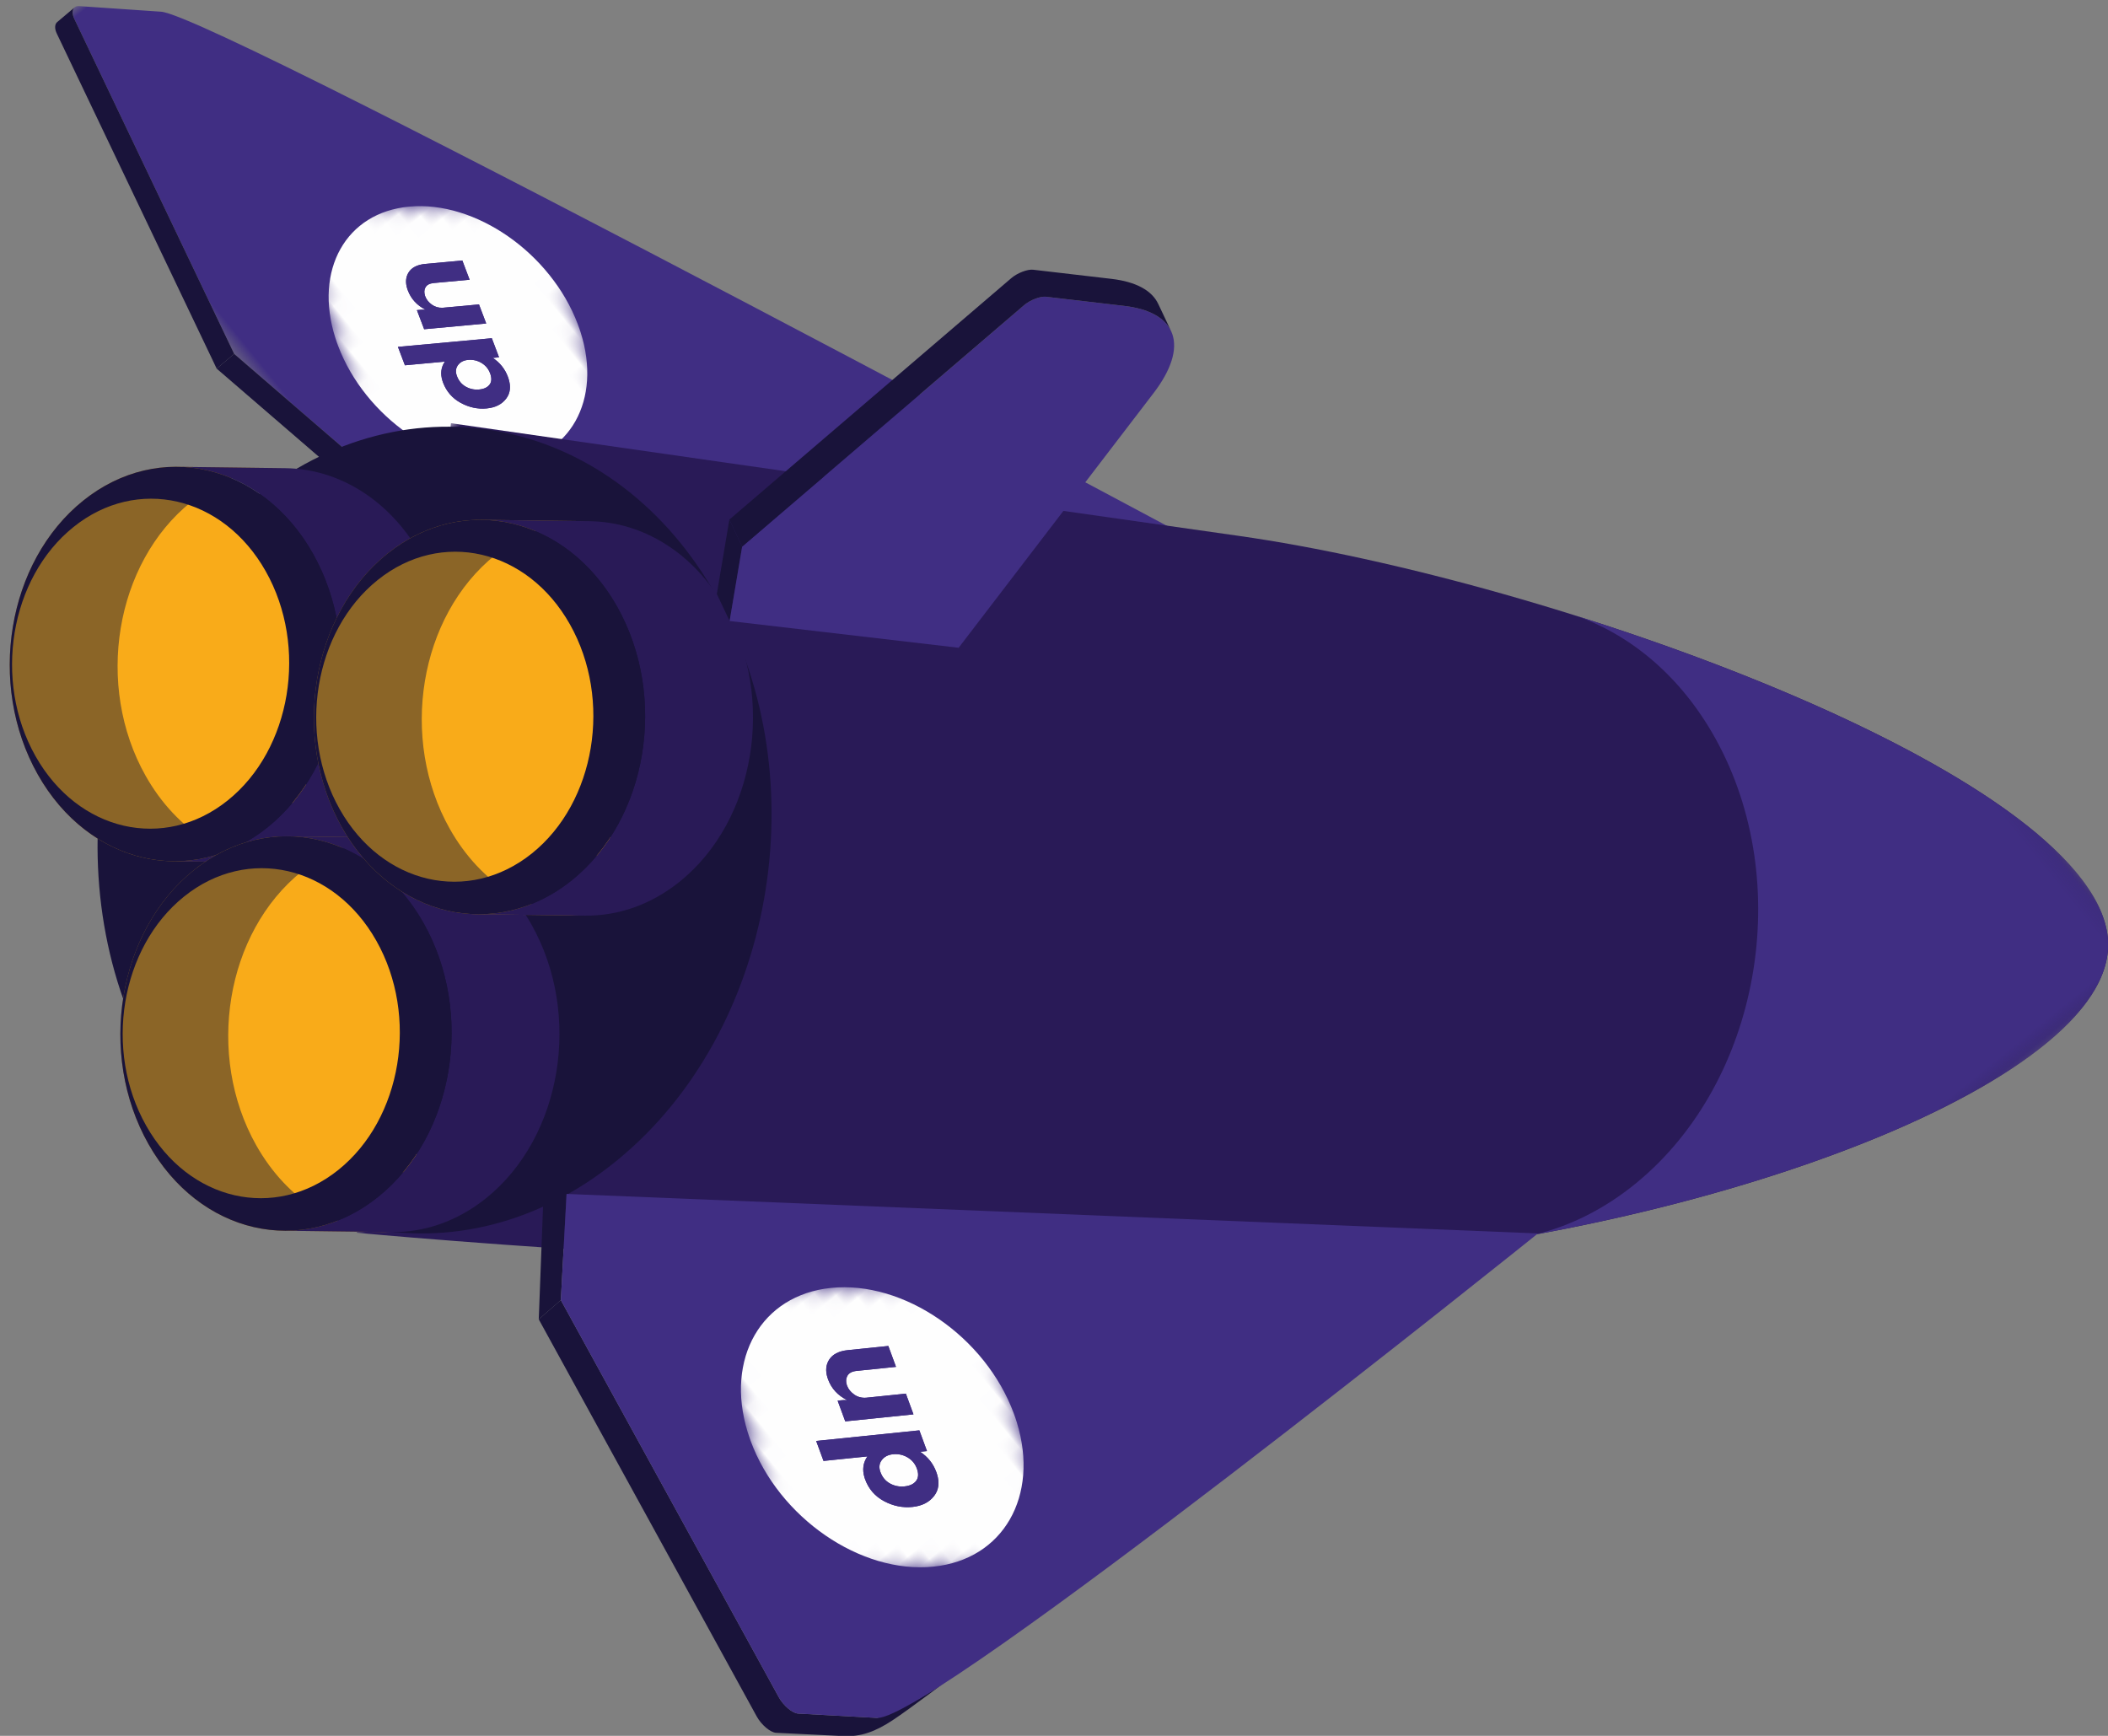 <?xml version="1.0" encoding="UTF-8"?>
<svg width="136px" height="112px" viewBox="0 0 136 112" version="1.1" xmlns="http://www.w3.org/2000/svg" xmlns:xlink="http://www.w3.org/1999/xlink">
    <rect x="0" y="0" width="136" height="112" fill="#808080" stroke="none"/>
    <!-- Generator: Sketch 61.2 (89653) - https://sketch.com -->
    <title>spaceship</title>
    <desc>Created with Sketch.</desc>
    <defs>
        <polygon id="path-1" points="0 0.021 78.972 0.021 78.972 43.44 0 43.44"></polygon>
        <polyline id="path-3" points="0.028 12.529 16.248 18.892 25.943 6.374 9.723 0.01"></polyline>
        <polyline id="path-5" points="0.028 12.529 16.248 18.892 25.943 6.374 9.723 0.01"></polyline>
        <polyline id="path-7" points="0.028 12.529 16.248 18.892 25.943 6.374 9.723 0.01"></polyline>
        <polygon id="path-9" points="0.007 0.132 95.876 0.132 95.876 100.98 0.007 100.98"></polygon>
        <polygon id="path-11" points="0.124 0.132 40.692 0.132 40.692 41.988 0.124 41.988"></polygon>
        <polyline id="path-13" points="0.004 13.941 17.501 20.999 27.958 7.115 10.461 0.057"></polyline>
        <polyline id="path-15" points="0.004 13.941 17.501 20.999 27.958 7.115 10.461 0.057"></polyline>
        <polyline id="path-17" points="0.004 13.941 17.501 20.999 27.958 7.115 10.461 0.057"></polyline>
    </defs>
    <g id="GoodUp-Website-Designs-1600px" stroke="none" stroke-width="1" fill="none" fill-rule="evenodd">
        <g id="impact.goodup.com" transform="translate(-767, -87)">
            <g id="spaceship" transform="translate(822.5, 132) rotate(51) translate(-822.5, -132) translate(756, 78)">
                <polygon id="Fill-1" fill="#B3B3B3" points="43.968 59 44 60.492 33.032 72 33 70.508"></polygon>
                <g id="Group-9" transform="translate(0, 28)">
                    <g id="Group-4">
                        <mask id="mask-2" fill="white">
                            <use xlink:href="#path-1"></use>
                        </mask>
                        <g id="Clip-3"></g>
                        <path d="M3.73,33.209 C6.205,30.546 78.972,0.021 78.972,0.021 L33.318,41.733 L23.852,43.44 L0.555,37.85 C0.057,37.73 -0.148,37.381 0.115,37.099 L3.73,33.209 Z" id="Fill-2" fill="#402E83" mask="url(#mask-2)"></path>
                    </g>
                    <polygon id="Fill-5" fill="#19133A" points="33.318 41.733 33.348 43.209 23.882 44.916 23.852 43.44"></polygon>
                    <path d="M0.555,37.85 C0.209,37.767 0.004,37.573 1.47113594e-05,37.368 L0.03,38.844 C0.035,39.049 0.239,39.243 0.586,39.326 L23.882,44.916 L23.852,43.44 L0.555,37.85 Z" id="Fill-7" fill="#19133A"></path>
                </g>
                <g id="Group-19" transform="translate(19, 50)">
                    <g id="Group-12">
                        <mask id="mask-4" fill="white">
                            <use xlink:href="#path-3"></use>
                        </mask>
                        <g id="Clip-11"></g>
                        <path d="M17.849,3.198 C17.672,3.128 17.49,3.063 17.303,3.002 C12.654,1.471 6.957,3.119 4.577,6.683 C2.292,10.104 3.895,14.046 8.139,15.711 C8.316,15.781 8.498,15.846 8.684,15.908 C13.333,17.438 19.031,15.79 21.411,12.226 C23.696,8.805 22.093,4.863 17.849,3.198 M15.557,8.636 C16.079,8.473 16.593,8.476 17.101,8.642 C17.148,8.657 17.193,8.674 17.236,8.691 C17.732,8.885 18.034,9.192 18.138,9.611 C18.252,10.066 18.152,10.53 17.837,11 C17.518,11.48 17.074,11.837 16.506,12.071 C15.939,12.305 15.364,12.326 14.779,12.134 C14.741,12.121 14.703,12.107 14.666,12.093 C14.213,11.915 13.922,11.614 13.795,11.191 L12.358,13.343 L11.151,12.945 L14.529,7.887 L15.781,8.3 L15.557,8.636 M9.679,9.507 C9.697,9.515 9.717,9.522 9.736,9.528 C9.939,9.595 10.163,9.596 10.406,9.531 C10.649,9.466 10.848,9.328 11.004,9.117 L12.313,7.158 L13.563,7.57 L11.331,10.914 L10.079,10.502 L10.23,10.275 C10.269,10.216 10.33,10.142 10.413,10.051 C9.843,10.305 9.282,10.339 8.728,10.157 C8.689,10.144 8.652,10.131 8.615,10.117 C8.221,9.962 7.967,9.72 7.853,9.393 C7.729,9.034 7.813,8.636 8.106,8.197 L9.434,6.209 L10.695,6.625 L9.404,8.557 C9.255,8.781 9.216,8.98 9.288,9.155 C9.354,9.314 9.485,9.431 9.679,9.507 M16.288,9.422 C16.262,9.412 16.235,9.402 16.206,9.393 C15.921,9.299 15.633,9.304 15.345,9.41 C15.056,9.516 14.825,9.698 14.65,9.959 C14.492,10.196 14.443,10.436 14.504,10.676 C14.561,10.898 14.711,11.057 14.955,11.153 C14.975,11.16 14.995,11.168 15.017,11.175 C15.327,11.277 15.622,11.271 15.906,11.158 C16.188,11.045 16.415,10.86 16.585,10.605 C16.76,10.344 16.819,10.103 16.763,9.881 C16.713,9.68 16.555,9.527 16.288,9.422" id="Fill-10" fill="#FEFEFE" mask="url(#mask-4)"></path>
                    </g>
                    <g id="Group-15">
                        <mask id="mask-6" fill="white">
                            <use xlink:href="#path-5"></use>
                        </mask>
                        <g id="Clip-14"></g>
                        <path d="M13.563,7.57 L12.313,7.157 L11.004,9.117 C10.848,9.328 10.649,9.466 10.406,9.531 C10.163,9.596 9.939,9.595 9.736,9.528 C9.717,9.522 9.697,9.515 9.679,9.507 C9.485,9.431 9.355,9.314 9.288,9.155 C9.216,8.98 9.255,8.781 9.404,8.557 L10.695,6.625 L9.434,6.209 L8.107,8.197 C7.813,8.636 7.729,9.034 7.853,9.393 C7.967,9.721 8.221,9.962 8.615,10.117 C8.652,10.131 8.689,10.144 8.728,10.157 C9.282,10.339 9.843,10.305 10.413,10.051 C10.33,10.141 10.269,10.216 10.23,10.275 L10.079,10.502 L11.331,10.914 L13.563,7.57" id="Fill-13" fill="#402E83" mask="url(#mask-6)"></path>
                    </g>
                    <g id="Group-18">
                        <mask id="mask-8" fill="white">
                            <use xlink:href="#path-7"></use>
                        </mask>
                        <g id="Clip-17"></g>
                        <path d="M17.236,8.691 C17.193,8.674 17.147,8.657 17.101,8.642 C16.593,8.476 16.079,8.473 15.557,8.636 L15.781,8.3 L14.529,7.887 L11.151,12.945 L12.358,13.343 L13.795,11.191 C13.922,11.614 14.213,11.915 14.666,12.093 C14.703,12.107 14.741,12.121 14.78,12.134 C15.364,12.326 15.939,12.305 16.506,12.071 C17.073,11.837 17.518,11.48 17.837,11 C18.152,10.53 18.252,10.066 18.138,9.611 C18.034,9.192 17.732,8.885 17.236,8.691 M14.954,11.153 C14.711,11.057 14.561,10.898 14.504,10.676 C14.443,10.436 14.492,10.196 14.65,9.959 C14.825,9.698 15.056,9.516 15.345,9.41 C15.633,9.304 15.921,9.299 16.206,9.393 C16.235,9.402 16.262,9.412 16.288,9.422 C16.555,9.527 16.713,9.68 16.763,9.881 C16.819,10.103 16.76,10.344 16.585,10.605 C16.415,10.86 16.188,11.045 15.906,11.158 C15.622,11.271 15.327,11.277 15.017,11.175 C14.995,11.168 14.975,11.16 14.954,11.153" id="Fill-16" fill="#402E83" mask="url(#mask-8)"></path>
                    </g>
                </g>
                <g id="Group-64" transform="translate(25, 0)">
                    <g id="Group-22" transform="translate(11.124, 0)">
                        <mask id="mask-10" fill="white">
                            <use xlink:href="#path-9"></use>
                        </mask>
                        <g id="Clip-21"></g>
                        <path d="M0.007,63.386 C0.007,63.386 22.652,42.408 37.61,28.492 C52.568,14.575 83.726,-4.318 92.871,1.075 C100.974,5.852 91.625,33.476 77.498,53.624 C63.371,73.771 36.779,100.98 36.779,100.98 L0.007,63.386 Z" id="Fill-20" fill="#291A57" mask="url(#mask-10)"></path>
                    </g>
                    <g id="Group-25" transform="translate(66.308, 0)">
                        <mask id="mask-12" fill="white">
                            <use xlink:href="#path-11"></use>
                        </mask>
                        <g id="Clip-24"></g>
                        <path d="M11.978,12.791 C22.448,14.636 30.986,24.491 31.048,34.803 C31.065,37.457 30.517,39.881 29.517,41.988 C39.28,24.124 44.307,4.977 37.688,1.075 C31.414,-2.625 14.78,5.106 0.124,14.818 C3.359,12.813 7.48,11.998 11.978,12.791" id="Fill-23" fill="#402E83" mask="url(#mask-12)"></path>
                    </g>
                    <path d="M30.724,57.12 C17.485,54.786 6.817,63.464 6.896,76.503 C6.975,89.542 17.772,102.005 31.011,104.339 C44.25,106.672 54.918,97.994 54.839,84.955 C54.76,71.916 43.963,59.454 30.724,57.12" id="Fill-26" fill="#19133A"></path>
                    <polygon id="Fill-28" fill="#F9AB19" points="3.316 79.075 13.046 76.638 24.017 85.871 21.069 94.933 8.045 92.397"></polygon>
                    <path d="M21.811,95.106 C19.645,97.712 16.042,99.051 11.971,98.366 C5.38,97.256 0.058,91.26 0.082,84.974 C0.092,82.57 0.882,80.472 2.222,78.859 L6.67,73.507 C5.33,75.119 4.54,77.218 4.53,79.621 C4.506,85.908 9.828,91.904 16.419,93.013 C20.49,93.699 24.093,92.359 26.258,89.754 C24.924,91.359 23.145,93.5 21.811,95.106" id="Fill-30" fill="#8B6527"></path>
                    <path d="M28.398,83.639 C28.423,77.353 23.1,71.357 16.51,70.247 C12.438,69.562 8.836,70.901 6.67,73.507 L2.222,78.859 C4.388,76.253 7.99,74.914 12.062,75.599 C18.652,76.709 23.975,82.705 23.95,88.991 C23.941,91.395 23.151,93.493 21.811,95.106 L26.259,89.754 C27.599,88.141 28.389,86.043 28.398,83.639" id="Fill-32" fill="#291A57"></path>
                    <path d="M11.034,78.685 L12.062,75.599 C18.652,76.709 23.975,82.705 23.95,88.991 C23.925,95.278 18.562,99.475 11.971,98.366 C5.38,97.256 0.058,91.26 0.082,84.974 C0.107,78.687 5.47,74.49 12.062,75.599 L11.034,78.685 C5.521,77.756 1.03,81.271 1.011,86.529 C0.989,91.787 5.445,96.808 10.958,97.735 C16.471,98.664 20.962,95.149 20.982,89.891 C21.004,84.633 16.547,79.612 11.034,78.685" id="Fill-34" fill="#19133A"></path>
                    <polygon id="Fill-36" fill="#F9AB19" points="26.335 88.531 36.065 86.095 47.037 95.327 44.089 104.39 31.064 101.854"></polygon>
                    <path d="M44.83,104.562 C42.665,107.168 39.062,108.507 34.991,107.822 C28.399,106.712 23.077,100.717 23.102,94.43 C23.112,92.026 23.901,89.928 25.242,88.315 L29.69,82.963 C28.349,84.576 27.559,86.674 27.55,89.078 C27.525,95.364 32.847,101.36 39.439,102.47 C43.51,103.155 47.113,101.816 49.278,99.21 C47.944,100.816 46.164,102.957 44.83,104.562" id="Fill-38" fill="#8B6527"></path>
                    <path d="M51.418,93.096 C51.443,86.809 46.12,80.813 39.529,79.704 C35.458,79.018 31.855,80.357 29.69,82.963 L25.242,88.315 C27.407,85.71 31.01,84.37 35.081,85.056 C41.672,86.165 46.995,92.161 46.97,98.448 C46.96,100.851 46.17,102.949 44.83,104.562 L49.278,99.21 C50.618,97.597 51.408,95.499 51.418,93.096" id="Fill-40" fill="#291A57"></path>
                    <path d="M34.053,88.142 L35.081,85.056 C41.672,86.165 46.995,92.161 46.97,98.448 C46.945,104.735 41.582,108.932 34.991,107.822 C28.399,106.712 23.077,100.717 23.102,94.43 C23.127,88.143 28.489,83.946 35.081,85.056 L34.053,88.142 C28.54,87.213 24.05,90.727 24.03,95.986 C24.008,101.244 28.465,106.264 33.978,107.191 C39.491,108.121 43.982,104.606 44.001,99.348 C44.023,94.09 39.566,89.069 34.053,88.142" id="Fill-42" fill="#19133A"></path>
                    <polygon id="Fill-44" fill="#F9AB19" points="18.324 65.977 28.054 63.54 39.025 72.773 36.077 81.835 23.053 79.3"></polygon>
                    <path d="M36.819,82.008 C34.653,84.614 31.051,85.953 26.979,85.268 C20.388,84.158 15.066,78.163 15.091,71.876 C15.1,69.472 15.89,67.374 17.23,65.761 L21.678,60.409 C20.338,62.022 19.548,64.12 19.539,66.524 C19.514,72.81 24.836,78.806 31.427,79.916 C35.498,80.601 39.101,79.262 41.267,76.656 C39.932,78.261 38.153,80.402 36.819,82.008" id="Fill-46" fill="#8B6527"></path>
                    <path d="M43.406,70.542 C43.431,64.255 38.108,58.259 31.518,57.149 C27.446,56.464 23.844,57.803 21.678,60.409 L17.23,65.761 C19.396,63.155 22.998,61.816 27.07,62.502 C33.66,63.611 38.983,69.607 38.958,75.894 C38.949,78.297 38.159,80.395 36.819,82.008 L41.267,76.656 C42.607,75.043 43.397,72.945 43.406,70.542" id="Fill-48" fill="#291A57"></path>
                    <path d="M26.042,65.588 L27.07,62.502 C33.661,63.611 38.983,69.607 38.958,75.894 C38.934,82.18 33.57,86.377 26.98,85.268 C20.388,84.158 15.066,78.163 15.091,71.876 C15.116,65.589 20.478,61.392 27.07,62.502 L26.042,65.588 C20.529,64.658 16.039,68.173 16.019,73.431 C15.997,78.689 20.453,83.71 25.967,84.637 C31.479,85.566 35.97,82.052 35.99,76.793 C36.012,71.535 31.555,66.514 26.042,65.588" id="Fill-50" fill="#19133A"></path>
                    <polygon id="Fill-52" fill="#19133A" points="32.364 57.446 30.489 56.989 27.267 53.34 29.142 53.797"></polygon>
                    <path d="M32.585,24.865 C35.074,22.434 37.258,23.247 38.149,26.938 L43.004,47.049 L32.364,57.446 L29.142,53.796 L28.483,29.857 C28.469,29.344 28.686,28.676 28.95,28.417 L32.585,24.865 Z" id="Fill-54" fill="#402E83"></path>
                    <path d="M33.865,23.08 C32.943,22.855 31.859,23.286 30.71,24.409 L27.076,27.961 C26.811,28.219 26.594,28.888 26.608,29.4 L27.267,53.34 L29.142,53.796 L28.483,29.857 C28.469,29.344 28.686,28.676 28.95,28.417 L32.585,24.865 C33.734,23.743 34.818,23.312 35.74,23.536 L33.865,23.08 Z" id="Fill-56" fill="#19133A"></path>
                    <polygon id="Fill-58" fill="#19133A" points="54.019 90.462 54.471 88.885 59.563 93.483 59.63 95.371"></polygon>
                    <path d="M94.335,89.245 C94.366,90.099 93.92,93.503 93.351,94.593 L89.931,98.372 C89.682,98.648 88.933,98.79 88.318,98.678 L59.562,93.483 L59.63,95.371 L88.386,100.566 C89.001,100.677 89.75,100.536 89.999,100.26 L92.881,97.034 C93.652,96.183 93.971,95.232 94.101,93.9 C94.232,92.568 94.335,89.245 94.335,89.245" id="Fill-60" fill="#19133A"></path>
                    <path d="M93.352,94.593 L89.931,98.372 C89.682,98.648 88.933,98.79 88.318,98.678 L59.563,93.483 L54.471,88.885 L95.893,41.785 C95.893,41.785 95.693,92.006 93.352,94.593" id="Fill-62" fill="#402E83"></path>
                </g>
                <g id="Group-74" transform="translate(90, 72)">
                    <g id="Group-67">
                        <mask id="mask-14" fill="white">
                            <use xlink:href="#path-13"></use>
                        </mask>
                        <g id="Clip-66"></g>
                        <path d="M19.227,3.593 C19.042,3.518 18.851,3.448 18.657,3.381 C13.647,1.676 7.497,3.493 4.92,7.443 C2.443,11.238 4.167,15.62 8.752,17.47 C8.938,17.544 9.128,17.615 9.323,17.682 C14.332,19.387 20.481,17.569 23.058,13.62 C25.536,9.825 23.811,5.442 19.227,3.593 M16.756,9.627 C17.32,9.448 17.875,9.451 18.421,9.637 C18.469,9.653 18.516,9.671 18.562,9.689 C19.1,9.906 19.425,10.248 19.537,10.714 C19.658,11.219 19.549,11.733 19.209,12.254 C18.862,12.785 18.382,13.18 17.77,13.44 C17.157,13.698 16.537,13.72 15.907,13.505 C15.866,13.492 15.827,13.477 15.788,13.461 C15.298,13.264 14.985,12.929 14.848,12.458 L13.292,14.843 L11.992,14.4 L15.65,8.796 L16.998,9.255 L16.756,9.627 M10.414,10.584 C10.434,10.592 10.455,10.6 10.476,10.607 C10.695,10.682 10.935,10.683 11.198,10.611 C11.461,10.54 11.676,10.388 11.844,10.154 L13.261,7.982 L14.609,8.442 L12.191,12.147 L10.842,11.688 L11.006,11.438 C11.049,11.372 11.115,11.289 11.203,11.189 C10.59,11.469 9.984,11.507 9.386,11.303 C9.345,11.289 9.306,11.274 9.267,11.259 C8.842,11.087 8.568,10.819 8.446,10.454 C8.313,10.056 8.405,9.615 8.722,9.128 L10.159,6.926 L11.518,7.389 L10.12,9.53 C9.959,9.778 9.916,9.999 9.994,10.192 C10.065,10.369 10.205,10.5 10.414,10.584 M17.543,10.501 C17.514,10.49 17.485,10.479 17.454,10.469 C17.146,10.363 16.836,10.37 16.525,10.486 C16.213,10.603 15.963,10.805 15.775,11.094 C15.603,11.357 15.55,11.622 15.615,11.889 C15.676,12.136 15.837,12.313 16.101,12.419 C16.122,12.428 16.143,12.436 16.165,12.443 C16.5,12.556 16.819,12.551 17.125,12.426 C17.43,12.301 17.675,12.097 17.86,11.813 C18.049,11.524 18.112,11.257 18.053,11.011 C17.999,10.787 17.83,10.617 17.543,10.501" id="Fill-65" fill="#FEFEFE" mask="url(#mask-14)"></path>
                    </g>
                    <g id="Group-70">
                        <mask id="mask-16" fill="white">
                            <use xlink:href="#path-15"></use>
                        </mask>
                        <g id="Clip-69"></g>
                        <path d="M14.61,8.442 L13.261,7.982 L11.844,10.154 C11.676,10.388 11.461,10.54 11.198,10.611 C10.935,10.683 10.695,10.682 10.476,10.607 C10.455,10.6 10.434,10.592 10.414,10.584 C10.205,10.5 10.065,10.369 9.994,10.192 C9.916,9.999 9.959,9.778 10.12,9.53 L11.518,7.389 L10.159,6.926 L8.722,9.128 C8.405,9.615 8.313,10.056 8.445,10.454 C8.568,10.819 8.842,11.087 9.267,11.259 C9.306,11.274 9.345,11.289 9.386,11.303 C9.984,11.507 10.59,11.469 11.204,11.189 C11.115,11.289 11.049,11.372 11.006,11.438 L10.842,11.688 L12.191,12.147 L14.61,8.442" id="Fill-68" fill="#402E83" mask="url(#mask-16)"></path>
                    </g>
                    <g id="Group-73">
                        <mask id="mask-18" fill="white">
                            <use xlink:href="#path-17"></use>
                        </mask>
                        <g id="Clip-72"></g>
                        <path d="M18.562,9.689 C18.516,9.671 18.469,9.654 18.421,9.637 C17.875,9.451 17.32,9.448 16.756,9.627 L16.998,9.255 L15.65,8.796 L11.992,14.4 L13.292,14.843 L14.848,12.459 C14.985,12.929 15.298,13.264 15.788,13.461 C15.827,13.477 15.866,13.492 15.907,13.506 C16.537,13.72 17.157,13.698 17.77,13.439 C18.382,13.18 18.862,12.785 19.209,12.254 C19.549,11.733 19.658,11.219 19.537,10.714 C19.425,10.247 19.1,9.906 18.562,9.689 M16.101,12.419 C15.837,12.313 15.676,12.136 15.615,11.889 C15.55,11.621 15.603,11.357 15.775,11.094 C15.963,10.805 16.213,10.603 16.525,10.486 C16.836,10.37 17.146,10.363 17.454,10.469 C17.485,10.479 17.514,10.49 17.543,10.501 C17.83,10.617 17.999,10.787 18.053,11.011 C18.112,11.257 18.049,11.524 17.86,11.813 C17.675,12.097 17.43,12.301 17.125,12.426 C16.819,12.551 16.5,12.557 16.165,12.443 C16.143,12.435 16.122,12.428 16.101,12.419" id="Fill-71" fill="#402E83" mask="url(#mask-18)"></path>
                    </g>
                </g>
            </g>
        </g>
    </g>
</svg>